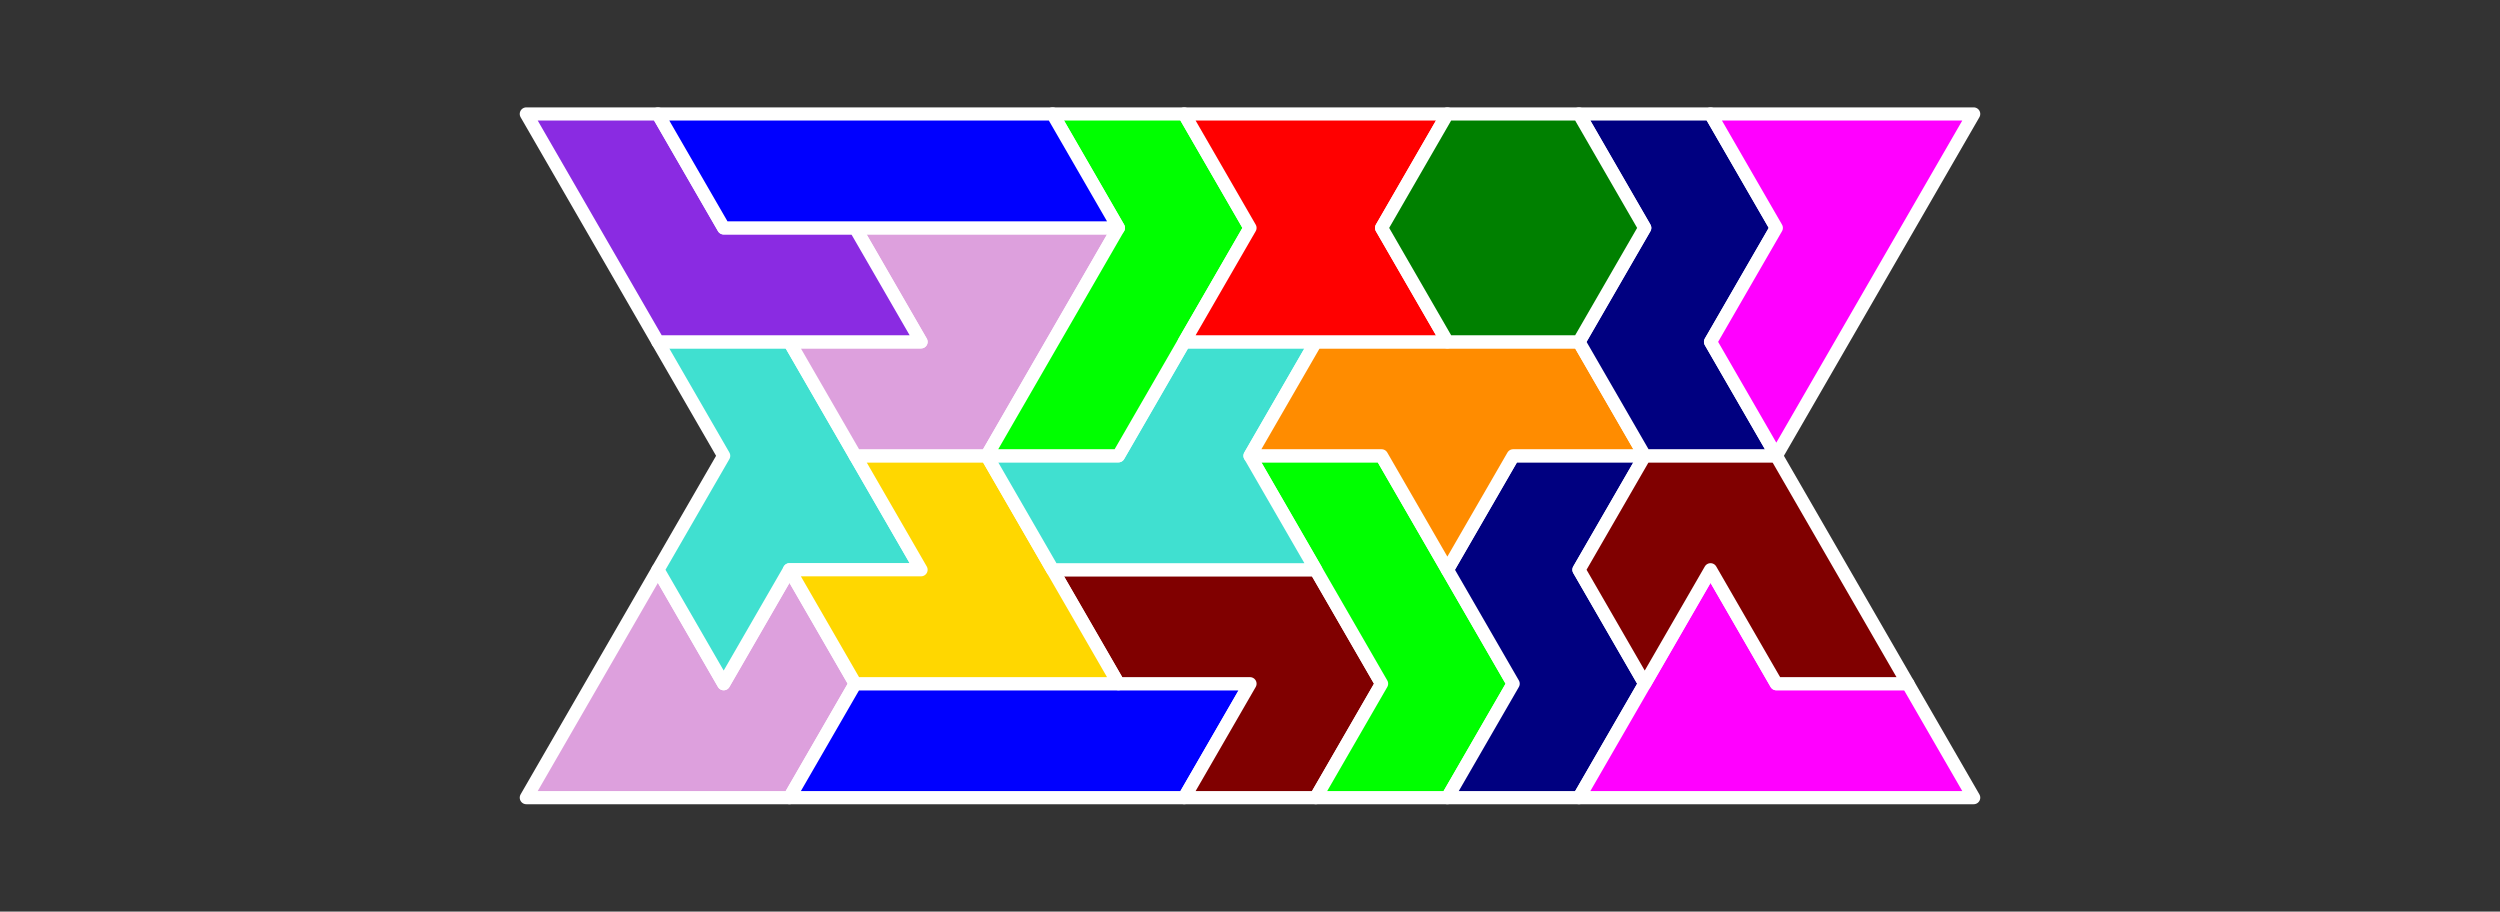 <?xml version="1.0" standalone="no"?>
<!-- Created by Polyform Puzzler (http://puzzler.sourceforge.net/) -->
<svg width="190.0" height="69.282" viewBox="0 0 190.0 69.282"
     xmlns="http://www.w3.org/2000/svg"
     xmlns:xlink="http://www.w3.org/1999/xlink">
<rect x="0" y="0" width="190.0" height="69.282" fill="#333333" stroke="none"/>
<g>
<polygon fill="plum" stroke="white"
         stroke-width="1" stroke-linejoin="round"
         points="40.000,60.622 60.000,60.622 65.000,51.962 60.000,43.301 55.000,51.962 50.000,43.301">
<desc>F6</desc>
</polygon>
<polygon fill="blue" stroke="white"
         stroke-width="1" stroke-linejoin="round"
         points="60.000,60.622 90.000,60.622 95.000,51.962 65.000,51.962">
<desc>I6</desc>
</polygon>
<polygon fill="maroon" stroke="white"
         stroke-width="1" stroke-linejoin="round"
         points="90.000,60.622 100.000,60.622 105.000,51.962 100.000,43.301 80.000,43.301 85.000,51.962 95.000,51.962">
<desc>g6</desc>
</polygon>
<polygon fill="lime" stroke="white"
         stroke-width="1" stroke-linejoin="round"
         points="100.000,60.622 110.000,60.622 115.000,51.962 105.000,34.641 95.000,34.641 105.000,51.962">
<desc>j6</desc>
</polygon>
<polygon fill="navy" stroke="white"
         stroke-width="1" stroke-linejoin="round"
         points="110.000,60.622 120.000,60.622 125.000,51.962 120.000,43.301 125.000,34.641 115.000,34.641 110.000,43.301 115.000,51.962">
<desc>s6</desc>
</polygon>
<polygon fill="magenta" stroke="white"
         stroke-width="1" stroke-linejoin="round"
         points="120.000,60.622 150.000,60.622 145.000,51.962 135.000,51.962 130.000,43.301">
<desc>p6</desc>
</polygon>
<polygon fill="turquoise" stroke="white"
         stroke-width="1" stroke-linejoin="round"
         points="50.000,43.301 55.000,51.962 60.000,43.301 70.000,43.301 60.000,25.981 50.000,25.981 55.000,34.641">
<desc>H6</desc>
</polygon>
<polygon fill="gold" stroke="white"
         stroke-width="1" stroke-linejoin="round"
         points="60.000,43.301 65.000,51.962 85.000,51.962 75.000,34.641 65.000,34.641 70.000,43.301">
<desc>V6</desc>
</polygon>
<polygon fill="maroon" stroke="white"
         stroke-width="1" stroke-linejoin="round"
         points="120.000,43.301 125.000,51.962 130.000,43.301 135.000,51.962 145.000,51.962 135.000,34.641 125.000,34.641">
<desc>G6</desc>
</polygon>
<polygon fill="turquoise" stroke="white"
         stroke-width="1" stroke-linejoin="round"
         points="75.000,34.641 80.000,43.301 100.000,43.301 95.000,34.641 100.000,25.981 90.000,25.981 85.000,34.641">
<desc>h6</desc>
</polygon>
<polygon fill="darkorange" stroke="white"
         stroke-width="1" stroke-linejoin="round"
         points="105.000,34.641 110.000,43.301 115.000,34.641 125.000,34.641 120.000,25.981 100.000,25.981 95.000,34.641">
<desc>E6</desc>
</polygon>
<polygon fill="plum" stroke="white"
         stroke-width="1" stroke-linejoin="round"
         points="60.000,25.981 65.000,34.641 75.000,34.641 85.000,17.321 65.000,17.321 70.000,25.981">
<desc>f6</desc>
</polygon>
<polygon fill="lime" stroke="white"
         stroke-width="1" stroke-linejoin="round"
         points="75.000,34.641 85.000,34.641 95.000,17.321 90.000,8.660 80.000,8.660 85.000,17.321">
<desc>J6</desc>
</polygon>
<polygon fill="navy" stroke="white"
         stroke-width="1" stroke-linejoin="round"
         points="120.000,25.981 125.000,34.641 135.000,34.641 130.000,25.981 135.000,17.321 130.000,8.660 120.000,8.660 125.000,17.321">
<desc>S6</desc>
</polygon>
<polygon fill="magenta" stroke="white"
         stroke-width="1" stroke-linejoin="round"
         points="130.000,25.981 135.000,34.641 150.000,8.660 130.000,8.660 135.000,17.321">
<desc>P6</desc>
</polygon>
<polygon fill="blueviolet" stroke="white"
         stroke-width="1" stroke-linejoin="round"
         points="45.000,17.321 50.000,25.981 70.000,25.981 65.000,17.321 55.000,17.321 50.000,8.660 40.000,8.660">
<desc>C6</desc>
</polygon>
<polygon fill="red" stroke="white"
         stroke-width="1" stroke-linejoin="round"
         points="90.000,25.981 110.000,25.981 105.000,17.321 110.000,8.660 90.000,8.660 95.000,17.321">
<desc>X6</desc>
</polygon>
<polygon fill="green" stroke="white"
         stroke-width="1" stroke-linejoin="round"
         points="105.000,17.321 110.000,25.981 120.000,25.981 125.000,17.321 120.000,8.660 110.000,8.660">
<desc>O6</desc>
</polygon>
<polygon fill="blue" stroke="white"
         stroke-width="1" stroke-linejoin="round"
         points="50.000,8.660 55.000,17.321 85.000,17.321 80.000,8.660">
<desc>i6</desc>
</polygon>
</g>
</svg>

